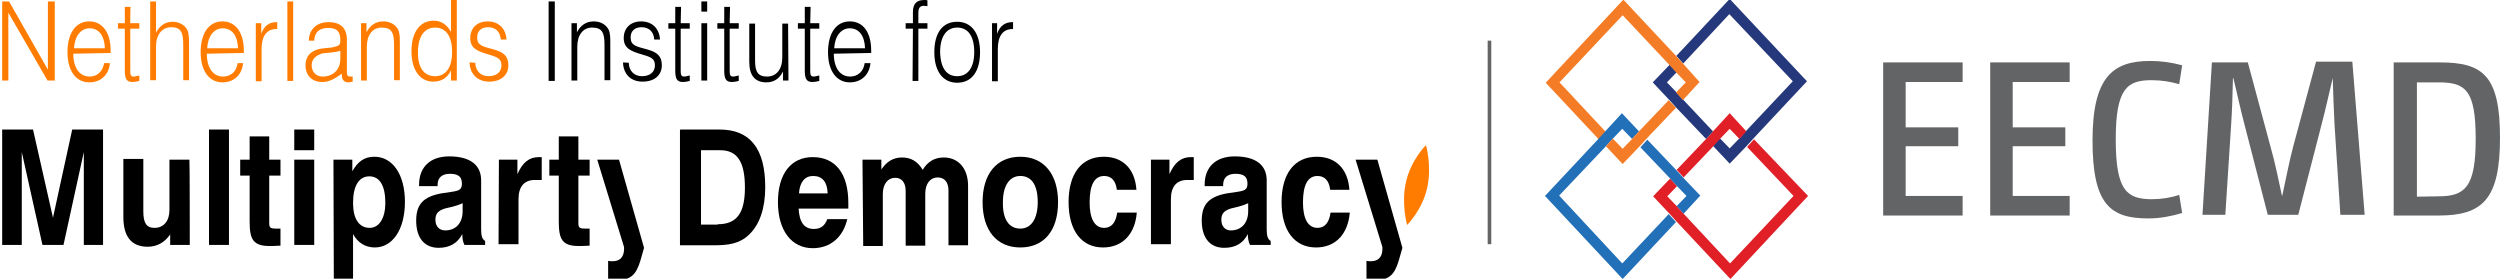 <?xml version="1.0" encoding="utf-8"?>
<!-- Generator: Adobe Illustrator 19.0.0, SVG Export Plug-In . SVG Version: 6.00 Build 0)  -->
<svg version="1.1" id="Group_34" xmlns="http://www.w3.org/2000/svg" xmlns:xlink="http://www.w3.org/1999/xlink" x="0px" y="0px"
	 viewBox="-34.5 358.2 689 76.8" style="enable-background:new -34.5 358.2 689 76.8;" xml:space="preserve">
<style type="text/css">
	.st0{fill:#636466;}
	.st1{fill:none;}
	.st2{fill:#25387B;}
	.st3{fill:#E01F27;}
	.st4{fill:#F47C26;}
	.st5{fill:#226FB7;}
	.st6{fill:#2270B8;}
	.st7{fill:#FF7C00;}
	.st8{fill:#5D5D5D;stroke:#636566;stroke-miterlimit:10;}
</style>
<g>
	<path id="Path_37" class="st0" d="M484.5,375.4h21.9v5.4h-15.7v12.5h14.5v5.2h-14.5v13.7h15.7v5.4h-21.9V375.4z"/>
	<path id="Path_38" class="st0" d="M514,375.4h21.9v5.4h-15.7v12.5h14.5v5.2h-14.5v13.7h15.7v5.4H514V375.4z"/>
	<path id="Path_39" class="st0" d="M566.9,416.9c-3,0.9-6.1,1.5-9.3,1.5c-10.5,0-15.4-3.8-15.4-21.5c0-17.6,5.7-21.9,15.9-21.9
		c3,0,5.9,0.4,8.8,1.2l-0.8,5.2c-2.5-0.7-4.9-1.1-7.6-1.1c-6.7,0-9.9,2.2-9.9,16.3s3,16.5,10,16.5c2.5,0,5.2-0.4,7.5-1.2
		L566.9,416.9z"/>
	<path id="Path_40" class="st0" d="M575.1,375.4h9.9l6.3,23.4c1.3,4.6,2,8.3,3.1,13.3h0.1c1.1-5,1.8-8.9,3-13.5l6.3-23.4h10
		l3.4,42.2h-6.7l-1.6-24.8c-0.2-4.5-0.4-8.3-0.5-12.9l0,0c-1.1,4.5-1.9,8.4-3.1,12.9l-6.4,24.8h-8.4l-6.4-24.8
		c-1.2-4.5-2-8.5-3.1-12.9h-0.1c-0.1,4.5-0.2,8.4-0.5,12.9l-1.6,24.8h-6.3L575.1,375.4z"/>
	<path id="Path_41" class="st0" d="M625.2,375.4h12.7c11.9,0,16.6,3.6,16.6,20.8c0,16.9-4.8,21.4-16.9,21.4h-12.4V375.4z
		 M637.6,412.3c7.3,0,10.2-2.6,10.2-15.8c0-13.5-2.8-15.6-10.2-15.6h-6v31.5L637.6,412.3L637.6,412.3z"/>
	<path id="Path_85" class="st1" d="M429.5,385.8l8.1,8.5l4.6-5l4.7,5l12.8-13.6l-17.5-18.5l-12.7,13.6l4.6,4.9L429.5,385.8z"/>
	<path id="Path_86" class="st1" d="M437.6,398.6l-8.1,8.5l4.6,4.9l-4.6,5l12.7,13.6l17.5-18.6l-12.8-13.5l-4.7,4.9L437.6,398.6z"/>
	<path id="Path_87" class="st1" d="M425.4,407.3l-8.1-8.5l-4.7,4.9l-4.6-4.9l-12.8,13.4l17.4,18.6l12.8-13.6l-4.7-5L425.4,407.3z"/>
	<polygon id="Rectangle_104" class="st1" points="430.1,412.3 427.4,415.2 424.7,412.3 427.4,409.3 	"/>
	<polygon id="Rectangle_105" class="st1" points="415.4,396.6 412.7,399.4 410,396.6 412.7,393.7 	"/>
	<polygon id="Rectangle_106" class="st1" points="435.7,396.6 427.6,405.2 419.5,396.6 427.6,387.9 	"/>
	<polygon id="Rectangle_107" class="st1" points="430.1,380.9 427.5,383.8 424.8,380.9 427.5,378 	"/>
	<path id="Path_88" class="st1" d="M417.5,394.4l8.1-8.5l-4.7-5l4.7-4.9l-12.8-13.6l-17.5,18.4l12.8,13.6l4.6-5L417.5,394.4z"/>
	<polygon id="Rectangle_108" class="st1" points="445,396.6 442.2,399.4 439.5,396.6 442.2,393.7 	"/>
	<path id="Path_89" class="st2" d="M442.2,357.9l-14.7,15.7l1.9,2.1l12.7-13.6l17.5,18.5l-12.8,13.6l-1.9,2.1l-2.7,2.8l-2.7-2.8
		l-1.9,2.1l4.6,4.9l4.7-4.9l1.9-2.1l14.7-15.7L442.2,357.9z"/>
	<path id="Path_90" class="st3" d="M442.2,389.4l-4.6,5l-1.9,2.1l-8.1,8.5l1.9,2.1l8.1-8.5l1.9-2.1l2.7-2.8l2.7,2.8l1.9-2.1
		L442.2,389.4z"/>
	<path id="Path_91" class="st2" d="M429.5,385.8l-1.9-2.1l-2.7-2.8l2.7-2.8l-1.9-2.1l-4.7,4.9l4.7,5l1.9,2.1l8.1,8.5l1.9-2.1
		L429.5,385.8z"/>
	<path id="Path_92" class="st4" d="M429.5,375.9l-1.9-2.1l-14.7-15.7L391.5,381l14.7,15.7l1.9-2.1l-12.8-13.7l17.4-18.5l12.8,13.6
		l1.9,2.1l2.7,2.8l-2.7,2.8l1.9,2.1l4.6-5L429.5,375.9z"/>
	<path id="Path_93" class="st3" d="M448.9,396.6l-1.9,2.1l12.8,13.5l-17.5,18.6l-12.7-13.6l-1.9-2.1l-2.7-2.8l2.7-2.8l-1.9-2.1
		l-4.7,4.9l4.7,5l1.9,2.1l14.7,15.7l21.4-22.9L448.9,396.6z"/>
	<path id="Path_94" class="st5" d="M429.5,407.3l-1.9-2.1l-8.1-8.5l-1.9,2.1l8.1,8.5l1.9,2.1l2.7,2.8l-2.7,2.8l1.9,2.1l4.6-5
		L429.5,407.3z"/>
	<path id="Path_95" class="st6" d="M425.4,417.2l-12.8,13.6l-17.4-18.7l12.8-13.5l1.9-2.1l2.7-2.8l2.7,2.8l1.9-2.1l-4.7-5l-4.6,5
		l-1.9,2.1l-14.7,15.7l21.4,22.9l14.7-15.7L425.4,417.2z"/>
	<path id="Path_96" class="st4" d="M425.4,385.8l-8.1,8.5l-1.9,2.1l-2.7,2.8l-2.7-2.8l-1.9,2.1l4.6,4.9l4.7-4.9l1.9-2.1l8.1-8.5
		L425.4,385.8z"/>
</g>
<g>
	<polygon class="st7" points="-33.9,358.6 -32,358.6 -21.3,377.4 -21.3,358.6 -19.4,358.6 -19.4,380.4 -21.4,380.4 -32.2,361.7 
		-32.2,380.4 -33.9,380.4 	"/>
	<path class="st7" d="M-14.3,373c0,4,1.8,6.3,4.5,6.3c2.1,0,3.6-1.4,4-3.7h1.6c-0.3,3.2-2.5,5.3-5.7,5.3c-3.6,0-6-3.1-6-8.3
		c0-5.3,2.3-8.5,6-8.5c3.6,0,5.9,3,5.9,8.1v0.6L-14.3,373L-14.3,373L-14.3,373z M-5.6,371.5c-0.1-3.5-1.7-5.5-4.2-5.5
		c-2.4,0-4.1,2.1-4.3,5.5H-5.6L-5.6,371.5z"/>
	<path class="st7" d="M1.4,364.6h2.5v1.5H1.4v11.5c0,1.2,0.1,1.7,1,1.7c0.4,0,0.9-0.2,1.5-0.3v1.5c-0.7,0.2-1.3,0.3-1.9,0.3
		c-1.7,0-2.1-1-2.1-3.2v-11.5H-2v-1.5h1.9v-4.5h1.6C1.4,360,1.4,364.6,1.4,364.6z"/>
	<path class="st7" d="M6.9,358.6h1.6v8.6c1-1.9,2.5-3,4.6-3c1.8,0,3.3,0.9,4,2.2c0.5,1,0.5,2.4,0.5,4.3v9.6h-1.6v-9.6
		c0-3.4-0.5-5-3.3-5c-2.5,0-4.2,2-4.2,5.3v9.3H6.9V358.6L6.9,358.6L6.9,358.6z"/>
	<path class="st7" d="M22.5,373c0,4,1.8,6.3,4.5,6.3c2.1,0,3.7-1.4,4-3.7h1.5c-0.3,3.2-2.5,5.3-5.7,5.3c-3.6,0-6-3.1-6-8.3
		c0-5.3,2.3-8.5,6-8.5c3.6,0,5.9,3,5.9,8.1v0.6L22.5,373L22.5,373L22.5,373z M31.1,371.5c-0.1-3.5-1.7-5.5-4.2-5.5
		c-2.4,0-4.1,2.1-4.3,5.5H31.1L31.1,371.5z"/>
	<path class="st7" d="M36,364.6h1.5v2.9c0.8-2.2,2.2-3.2,4.2-3.2h0.2v1.9h-0.2c-2.7,0-4.1,1.9-4.1,5.5v8.9H36V364.6z"/>
	<rect x="44.7" y="358.6" class="st7" width="1.6" height="21.9"/>
	<path class="st7" d="M54.3,380.8c-2.8,0-4.6-1.8-4.6-4.6c0-1.8,0.8-3.2,2.2-3.9c1.4-0.8,3.1-0.8,5-1c1.9-0.5,2.4-0.4,2.4-2
		c0-2.4-0.9-3.4-3.4-3.4c-2.4,0-3.7,1.2-3.8,3.5h-1.5c0.1-3.1,2.1-5.1,5.5-5.1c3.2,0,5,1.6,5,4.8v8.5v0.2c0,1,0,1.5,1,1.5
		c0.1,0,0.3,0,0.6,0v1.4c-0.5,0.1-0.9,0.2-1.1,0.2c-1.3,0-1.9-0.7-1.9-2.2v-0.2C57.8,379.9,56.2,380.8,54.3,380.8 M54.4,372.9
		c-2,0.6-3,1.7-3,3.3c0,1.8,1.2,3.1,3,3.1c2.8,0,4.9-1.8,4.9-4.9v-2.2C58.1,372.6,56.4,372.7,54.4,372.9"/>
	<path class="st7" d="M65,364.6h1.5v2.5c1-1.9,2.5-3,4.6-3c1.9,0,3.3,0.8,4.1,2.2c0.5,1,0.5,2.2,0.5,3.9v0.5v9.6h-1.6v-9.8
		c0-3.2-0.6-4.7-3.4-4.7c-2.5,0-4.1,2-4.1,5.3v9.3H65V364.6L65,364.6z"/>
	<path class="st7" d="M91.4,380.4h-1.6v-2.8c-1,2.1-2.7,3.1-4.9,3.1c-3.6,0-6-3.1-6-8.4c0-5.3,2.4-8.4,6.1-8.4
		c2.1,0,3.7,1.1,4.8,3.1v-8.9h1.6C91.4,358.6,91.4,380.4,91.4,380.4z M85.4,379.2c2.9,0,4.7-2.3,4.7-6.7c0-4.3-1.7-6.7-4.7-6.7
		c-2.9,0-4.7,2.4-4.7,6.7C80.6,376.9,82.4,379.2,85.4,379.2"/>
	<path class="st7" d="M96.5,375.5c0,2.2,1.5,3.7,3.6,3.7c2.3,0,3.6-1.2,3.6-3c0-1.9-1.3-2.3-3.6-3c-3.2-0.9-5-1.8-5-4.5
		c0-2.8,1.9-4.6,4.8-4.6c3,0,5,1.9,5.2,5h-1.6c-0.1-2.1-1.4-3.4-3.5-3.4c-1.9,0-3,1.1-3,2.8c0,2.3,1.6,2.5,4.5,3.3
		c2.9,0.8,4.1,1.9,4.1,4.4c0,2.7-2,4.5-5.3,4.5c-3.2,0-5.3-2.1-5.4-5.3L96.5,375.5L96.5,375.5z"/>
	<rect x="116.7" y="358.6" width="1.7" height="21.9"/>
	<path d="M123,364.6h1.5v2.5c1-1.9,2.5-3,4.6-3c1.9,0,3.3,0.8,4.1,2.2c0.5,1,0.5,2.2,0.5,3.9v0.5v9.6h-1.6v-9.8
		c0-3.2-0.6-4.7-3.4-4.7c-2.5,0-4.1,2-4.1,5.3v9.3H123V364.6L123,364.6z"/>
	<path d="M138.8,375.5c0,2.2,1.5,3.7,3.6,3.7c2.3,0,3.6-1.2,3.6-3c0-1.9-1.2-2.3-3.6-3c-3.2-0.9-5-1.8-5-4.5c0-2.8,1.9-4.6,4.8-4.6
		c3,0,5,1.9,5.2,5h-1.6c-0.1-2.1-1.4-3.4-3.5-3.4c-1.9,0-3,1.1-3,2.8c0,2.3,1.6,2.5,4.5,3.3c2.9,0.8,4.1,1.9,4.1,4.4
		c0,2.7-2,4.5-5.3,4.5s-5.3-2.1-5.4-5.3L138.8,375.5L138.8,375.5z"/>
	<path d="M153.1,364.6h2.5v1.5h-2.5v11.5c0,1.2,0.1,1.7,1,1.7c0.4,0,0.9-0.2,1.5-0.3v1.5c-0.7,0.2-1.3,0.3-1.9,0.3
		c-1.7,0-2.1-1-2.1-3.2v-11.5h-1.9v-1.5h1.9v-4.5h1.6L153.1,364.6L153.1,364.6z"/>
	<path d="M158.8,358.6h1.6v2.8h-1.6V358.6z M158.8,364.6h1.6v15.8h-1.6V364.6z"/>
	<path d="M166.6,364.6h2.5v1.5h-2.5v11.5c0,1.2,0.1,1.7,1,1.7c0.4,0,0.9-0.2,1.5-0.3v1.5c-0.7,0.2-1.3,0.3-1.9,0.3
		c-1.7,0-2.1-1-2.1-3.2v-11.5h-1.9v-1.5h1.9v-4.5h1.6L166.6,364.6L166.6,364.6z"/>
	<path d="M182.8,380.4h-1.5v-2.5c-1,2-2.5,3-4.6,3c-3.1,0-4.7-1.9-4.7-5.6v-10.6h1.6v10.2c0,3.1,0.8,4.4,3.3,4.4
		c2.6,0,4.2-2,4.2-5.3v-9.3h1.6L182.8,380.4L182.8,380.4z"/>
	<path d="M188.8,364.6h2.5v1.5h-2.5v11.5c0,1.2,0.1,1.7,1,1.7c0.4,0,0.9-0.2,1.5-0.3v1.5c-0.7,0.2-1.3,0.3-1.9,0.3
		c-1.7,0-2.1-1-2.1-3.2v-11.5h-1.9v-1.5h1.9v-4.5h1.6L188.8,364.6L188.8,364.6z"/>
	<path d="M195.3,373c0,4,1.8,6.3,4.5,6.3c2.1,0,3.7-1.4,4-3.7h1.6c-0.3,3.2-2.5,5.3-5.7,5.3c-3.6,0-6-3.1-6-8.3c0-5.3,2.3-8.5,6-8.5
		s5.9,3,5.9,8.1v0.6L195.3,373L195.3,373L195.3,373z M203.9,371.5c-0.1-3.5-1.7-5.5-4.2-5.5c-2.4,0-4.1,2.1-4.3,5.5H203.9z"/>
	<path d="M217.1,366.1h-2v-1.5h2v-3c0-2.4,1-3.4,3.2-3.4c0.3,0,0.5,0,0.8,0.1v1.6c-0.3,0-0.6-0.1-0.9-0.1c-1.2,0-1.6,0.6-1.6,2v2.8
		h2.5v1.5h-2.5v14.4H217L217.1,366.1L217.1,366.1z"/>
	<path d="M229.3,364.2c3.9,0,6.3,3.1,6.3,8.4c0,5.3-2.3,8.4-6.3,8.4c-3.9,0-6.3-3.1-6.3-8.4C223,367.2,225.3,364.2,229.3,364.2
		 M229.3,379.2c2.9,0,4.7-2.3,4.7-6.7c0-4.3-1.7-6.7-4.7-6.7c-2.9,0-4.7,2.4-4.7,6.7C224.7,377,226.4,379.2,229.3,379.2"/>
	<path d="M238.8,364.6h1.5v2.9c0.8-2.2,2.2-3.2,4.2-3.2h0.2v1.9h-0.1c-2.7,0-4.1,1.9-4.1,5.5v8.9h-1.6v-16H238.8z"/>
	<path d="M136.1,402.2h-6l7.3,23.8c0.1,0.2,0.1,0.5,0.1,0.7c0,2.3-1.1,3.5-3.2,3.5c-0.3,0-0.8,0-1.2-0.1v5.1
		c0.9,0.1,1.7,0.2,2.3,0.2c3.9,0,5.4-1.4,6.6-5.4l1-3.5L136.1,402.2z"/>
	<path d="M345.1,402.2h-6l7.3,23.8c0.1,0.2,0.1,0.5,0.1,0.7c0,2.3-1.1,3.5-3.2,3.5c-0.3,0-0.8,0-1.2-0.1v5.1
		c0.9,0.1,1.7,0.2,2.3,0.2c3.9,0,5.4-1.4,6.6-5.4l1-3.5L345.1,402.2z"/>
	<path class="st7" d="M353,408.3c1.4-6.1,5.5-10.1,5.5-10.1s1.7,5.8,0.3,11.9c-1.4,6.1-5.5,10.1-5.5,10.1S351.6,414.3,353,408.3"/>
	<polygon points="-33.9,393.9 -25.4,393.9 -19.9,418.2 -14.6,393.9 -6.1,393.9 -6.1,425.7 -11.4,425.7 -11.4,400.1 -17,425.7 
		-22.8,425.7 -28.5,400.1 -28.5,425.7 -33.9,425.7 	"/>
	<path d="M17.8,425.7h-5.4v-2.9c-1.5,2.2-3.6,3.4-6.2,3.4c-4.5,0-6.7-2.8-6.7-8.2v-16h5.5v14.4c0,3.2,0.8,4.6,3.1,4.6
		c2.5,0,4.1-1.9,4.1-4.9v-13.9h5.5C17.8,402.2,17.8,425.7,17.8,425.7z"/>
	<rect x="23.1" y="393.9" width="5.5" height="31.8"/>
	<path d="M39.8,426c-4.5,0-5.5-1.8-5.5-6.7v-12.7h-2.6v-4.4h2.6v-6.4h5.4v6.4h3.1v4.4h-3.1v13.1c0,1.2,0.3,1.5,1.8,1.5h1.3v4.7
		C41.4,426,40.3,426,39.8,426"/>
	<path d="M46.6,393.9h5.5v5.7h-5.5V393.9z M46.6,402.2h5.5v23.5h-5.5V402.2z"/>
	<path d="M57.4,402.2h5.2v3.2c1.6-2.8,3.4-4,6.1-4c5,0,8.4,4.9,8.4,12.4c0,7.8-3.5,12.6-8.3,12.6c-2.6,0-4.7-1.3-6-3.7v12.3h-5.3
		L57.4,402.2L57.4,402.2z M67.3,406.8c-2.8,0-4.5,2.5-4.5,7.3c0,4.5,1.7,6.9,4.6,6.9c2.6,0,4.3-2.7,4.3-6.9
		C71.7,409.3,70.1,406.8,67.3,406.8"/>
	<path d="M86.4,426.5c-3.9,0-6.2-2.7-6.2-7.5c0-4.6,2.1-6.6,6.9-7.5c4.2-0.7,5.7-0.4,5.7-2.7c0-1.9-1-2.7-3.3-2.7
		c-2.2,0-3.4,1.1-3.4,3v0.4h-5.1v-0.4c0-4.8,3-7.8,8.3-7.8c5.8,0,8.8,2.4,8.8,6.6v13.4c0,1.7,0.2,2.8,1.1,3.3v1.1h-5.7
		c-0.4-0.8-0.6-1.8-0.6-3C91.6,425.3,89.3,426.5,86.4,426.5 M88,415.7c-1.7,0.6-2.5,1.3-2.5,3.1c0,1.7,1,2.9,2.7,2.9
		c2.9,0,4.8-2,4.8-5.3v-2.2C90.8,415.2,89,415.4,88,415.7"/>
	<path d="M103,402.2h5.1v4c1.4-3.2,3.2-4.7,5.9-4.7c0.3,0,0.5,0,0.8,0v6.3h-1.9c-2.9,0-4.5,1.8-4.5,5.3v12.4h-5.5L103,402.2
		L103,402.2z"/>
	<path d="M125,426c-4.5,0-5.5-1.8-5.5-6.7v-12.7h-2.6v-4.4h2.6v-6.4h5.4v6.4h3.1v4.4h-3.1v13.1c0,1.2,0.3,1.5,1.8,1.5h1.3v4.7
		C126.6,426,125.5,426,125,426"/>
	<path d="M153,393.9h10.8c8.4,0,12.6,5.2,12.6,15.9c0,5.9-1.6,10.4-4.5,13.1c-2.6,2.5-5.7,2.9-9.7,2.9h-9.3v-31.8H153z M163.3,420
		c5.3,0,7.5-3.1,7.5-10.1c0-7.1-2.1-10.3-6.8-10.3h-5.3v20.5h4.6V420z"/>
	<path d="M199,418.6c-1.1,4.9-4.6,8-9.5,8c-5.8,0-9.6-4.8-9.6-12.7c0-7.8,3.6-12.4,9.6-12.4c6.2,0,9.8,4.5,9.8,12.6
		c0,0.5,0,1.1,0,1.6h-13.7c0.2,3.7,1.5,5.6,4.2,5.6c1.8,0,3-0.8,3.7-2.7L199,418.6L199,418.6z M193.6,411.5c-0.1-3.2-1.5-4.8-4-4.8
		c-2.3,0-3.7,1.7-3.9,4.8H193.6z"/>
	<path d="M203.2,402.2h5.2v2.7c1.5-2.2,3.3-3.3,5.7-3.3c2.5,0,4.3,1.1,5.7,3.4c1.4-2.3,3.3-3.4,5.8-3.4c4,0,6.7,3,6.7,7.8v16.4h-5.4
		v-15.1c0-2.3-1.1-3.6-3-3.6c-2,0-3.4,1.7-3.4,4.5v14.3h-5.4v-15.1c0-2.3-1.1-3.6-2.9-3.6c-2,0-3.4,1.7-3.4,4.5v14.3h-5.4
		L203.2,402.2L203.2,402.2z"/>
	<path d="M246.7,401.4c6.4,0,10.4,4.7,10.4,12.5c0,7.9-3.9,12.5-10.4,12.5s-10.4-4.7-10.4-12.5C236.3,406.1,240.2,401.4,246.7,401.4
		 M246.7,421.2c3,0,4.8-2.7,4.8-7.3c0-4.7-1.7-7.2-4.8-7.2c-3,0-4.8,2.7-4.8,7.2C241.8,418.7,243.6,421.2,246.7,421.2"/>
	<path d="M278.8,416.8c-0.5,6-4,9.6-9.3,9.6c-5.9,0-9.5-4.6-9.5-12.5c0-7.9,3.6-12.5,9.7-12.5c5.3,0,8.6,3.4,9,9.1h-5.4
		c-0.3-2.5-1.5-3.8-3.5-3.8c-2.7,0-4,2.5-4,7.3c0,4.5,1.4,7,4,7c2,0,3.2-1.4,3.6-4.2H278.8L278.8,416.8z"/>
	<path d="M282.7,402.2h5.1v4c1.4-3.2,3.2-4.7,5.9-4.7c0.3,0,0.5,0,0.8,0v6.3h-1.8c-2.9,0-4.5,1.8-4.5,5.3v12.4h-5.5V402.2
		L282.7,402.2z"/>
	<path d="M302.9,426.5c-3.9,0-6.2-2.7-6.2-7.5c0-4.6,2.1-6.6,6.9-7.5c4.2-0.7,5.7-0.4,5.7-2.7c0-1.9-1-2.7-3.3-2.7
		c-2.2,0-3.4,1.1-3.4,3v0.4h-5.1v-0.4c0-4.8,3-7.8,8.3-7.8c5.8,0,8.8,2.4,8.8,6.6v13.4c0,1.7,0.2,2.8,1.1,3.3v1.1H310
		c-0.4-0.8-0.6-1.8-0.6-3C308.1,425.3,305.9,426.5,302.9,426.5 M304.6,415.7c-1.7,0.6-2.5,1.3-2.5,3.1c0,1.7,1,2.9,2.6,2.9
		c2.9,0,4.8-2,4.8-5.3v-2.2C307.3,415.2,305.6,415.4,304.6,415.7"/>
	<path d="M337.5,416.8c-0.5,6-4,9.6-9.3,9.6c-5.9,0-9.5-4.6-9.5-12.5c0-7.9,3.6-12.5,9.7-12.5c5.3,0,8.6,3.4,9,9.1h-5.3
		c-0.3-2.5-1.5-3.8-3.5-3.8c-2.7,0-4,2.5-4,7.3c0,4.5,1.4,7,4,7c2,0,3.2-1.4,3.6-4.2H337.5L337.5,416.8z"/>
</g>
<line class="st8" x1="376" y1="369.4" x2="376" y2="425.5"/>
</svg>

